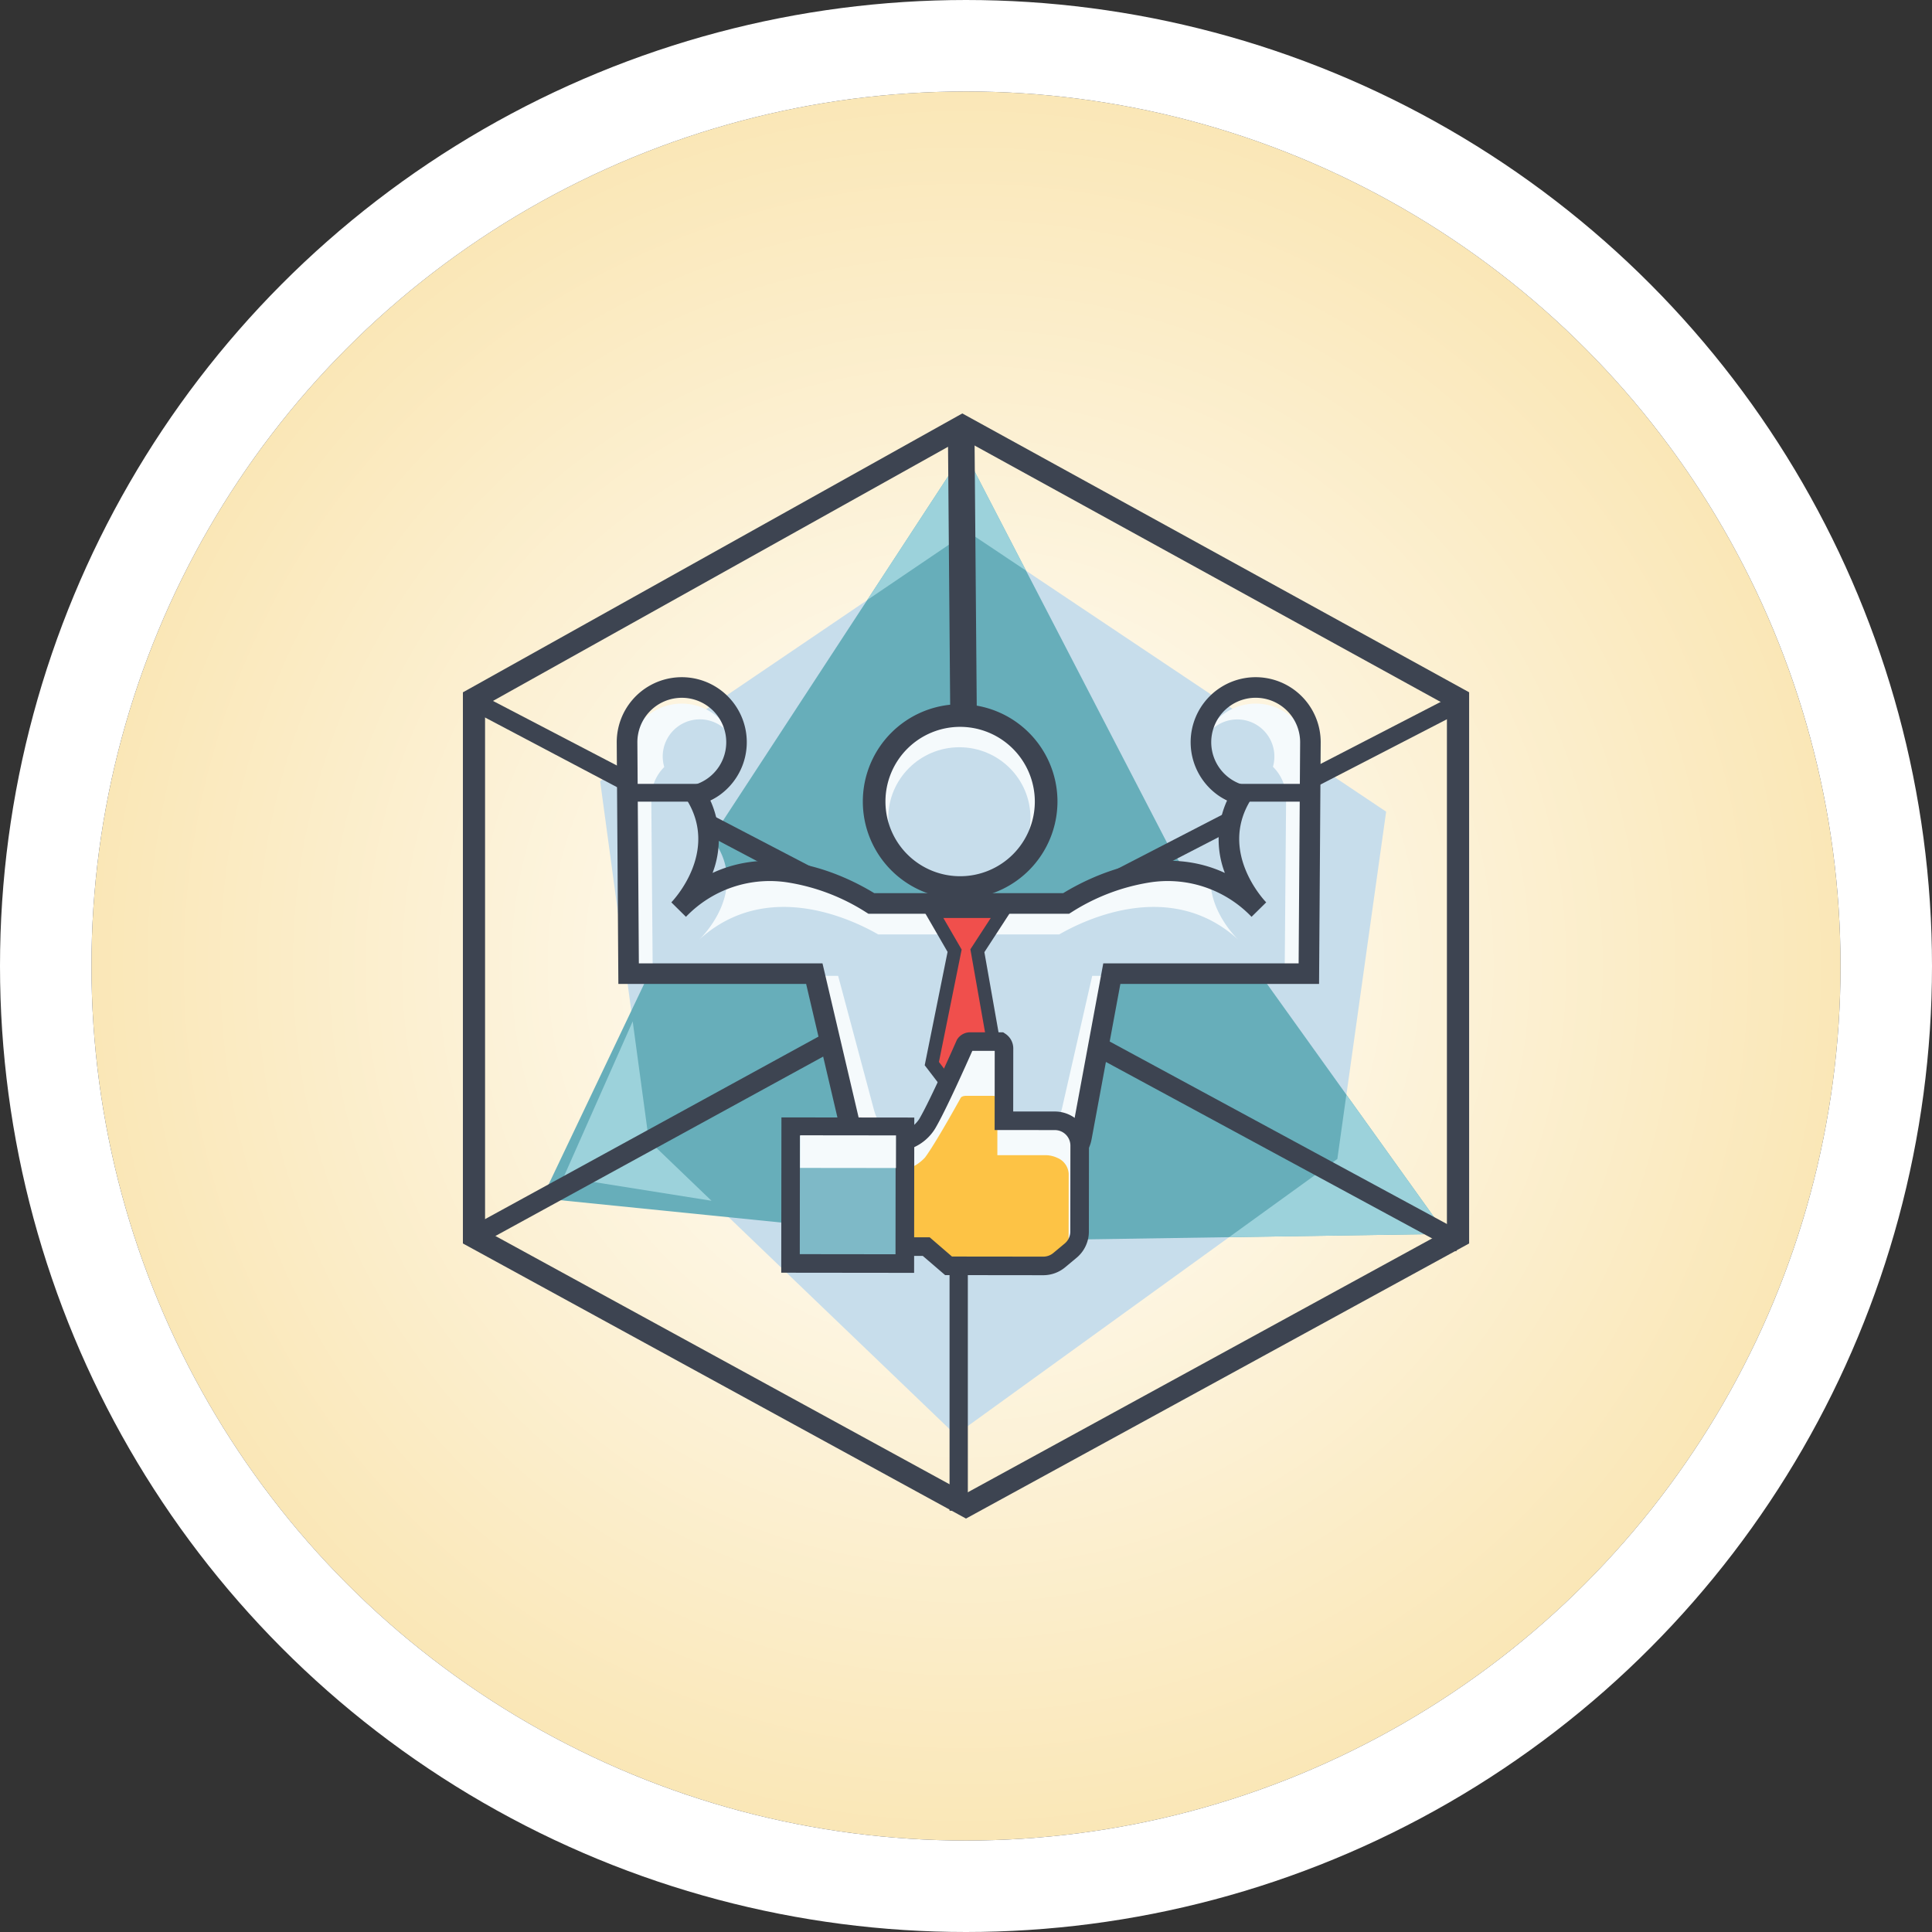 <svg xmlns="http://www.w3.org/2000/svg" xmlns:xlink="http://www.w3.org/1999/xlink" width="169" height="169" viewBox="0 0 169 169">
  <rect x="0" y="0" width="169" height="169" fill="#333333" stroke="none"/>
  <defs>
    <radialGradient id="radial-gradient" cx="0.5" cy="0.5" r="0.5" gradientUnits="objectBoundingBox">
      <stop offset="0" stop-color="#fff"/>
      <stop offset="1" stop-color="#fae7b7"/>
    </radialGradient>
  </defs>
  <g id="Grupo_26376" data-name="Grupo 26376" transform="translate(-482 -4945)">
    <g id="Elipse_1117" data-name="Elipse 1117" transform="translate(490 4953)" stroke="#fff" stroke-width="8" fill="url(#radial-gradient)">
      <circle cx="76.5" cy="76.5" r="76.5" stroke="none"/>
      <circle cx="76.5" cy="76.5" r="80.5" fill="none"/>
    </g>
    <g id="Grupo_17852" data-name="Grupo 17852" transform="translate(522.492 4981.165)">
      <g id="Grupo_17843" data-name="Grupo 17843" transform="translate(0)">
        <g id="Grupo_17842" data-name="Grupo 17842" transform="translate(0 0)">
          <path id="Trazado_46389" data-name="Trazado 46389" d="M5700.074,1568.623l-4.264-31.445,32.169-21.813,36.585,24.478-4.264,30.379-33.4,24.139" transform="translate(-5683.805 -1505.01)" fill="#c7ddeb"/>
          <path id="Trazado_46390" data-name="Trazado 46390" d="M5680.92,1561.232l-44.008-24.064v-48.211l.5-.277,43.185-24.118,44.334,24.391v48.215Zm-42.069-25.213,42.069,23,42.068-23V1490.1l-42.387-23.32-41.751,23.316Z" transform="translate(-5636.912 -1464.562)" fill="#3d4451"/>
          <path id="Trazado_46391" data-name="Trazado 46391" d="M5707.643,1479.534l18.125,34.979,24.163,33.736-42.017.64-37.067-3.747,15.481-32.495,21.647-33.114" transform="translate(-5663.93 -1476.482)" fill="#67aeba"/>
          <path id="Trazado_46392" data-name="Trazado 46392" d="M5683.77,1656.328h-1.6v-47.936l-41.882-22.112.743-1.416,42.535,22.173,42.945-22.174.733,1.421-43.475,22.448Z" transform="translate(-5639.601 -1560.342)" fill="#3d4451"/>
          <g id="Grupo_17841" data-name="Grupo 17841" transform="translate(8.807 3.052)">
            <path id="Trazado_46393" data-name="Trazado 46393" d="M5976,1756.946l-.788,5.617-9.471,6.844,18.976-.289Z" transform="translate(-5907.527 -1700.402)" fill="#9cd2db"/>
            <path id="Trazado_46394" data-name="Trazado 46394" d="M5851.71,1479.534h-.331l.146.283Z" transform="translate(-5816.472 -1479.534)" fill="#9cd2db"/>
            <path id="Trazado_46395" data-name="Trazado 46395" d="M5687.583,1735.893l-1.415-10.436-6.046,13.634,12.939,2.059Z" transform="translate(-5680.122 -1675.331)" fill="#9cd2db"/>
            <path id="Trazado_46396" data-name="Trazado 46396" d="M5819.237,1487.944l5.088,3.4-5.4-10.424-8.493,12.991Z" transform="translate(-5783.87 -1480.641)" fill="#9cd2db"/>
          </g>
        </g>
        <path id="Trazado_46397" data-name="Trazado 46397" d="M5725.862,1724.563l-43.5-23.536-42.019,23-.83-1.517,42.844-23.453,44.324,23.984Z" transform="translate(-5638.985 -1651.262)" fill="#3d4451"/>
        <rect id="Rectángulo_4530" data-name="Rectángulo 4530" width="2.324" height="46.208" transform="translate(42.422 1.132) rotate(-0.472)" fill="#3d4451"/>
      </g>
      <g id="Grupo_17848" data-name="Grupo 17848" transform="translate(13.46 23.072)">
        <g id="Grupo_17844" data-name="Grupo 17844" transform="translate(0.9 2.317)">
          <ellipse id="Elipse_984" data-name="Elipse 984" cx="7.523" cy="7.232" rx="7.523" ry="7.232" transform="translate(21.612 0.657)" fill="#f5fafc"/>
          <path id="Trazado_46398" data-name="Trazado 46398" d="M5767.141,1593.729a4.791,4.791,0,0,0-9.575,0,4.638,4.638,0,0,0,3.554,4.447c-3.179,5.012,1.508,9.622,1.508,9.622-6.317-6.073-14.339-2.039-16.854-.514h-17.04c-2.515-1.525-10.536-5.559-16.854.514,0,0,4.686-4.611,1.508-9.622a4.639,4.639,0,0,0,3.553-4.447,4.791,4.791,0,0,0-9.575,0l.137,19.46h16.244l4.641,15.872h18.294l3.086-15.872H5767Z" transform="translate(-5707.367 -1589.127)" fill="#f5fafc"/>
        </g>
        <g id="Grupo_17845" data-name="Grupo 17845" transform="translate(3.02 3.694)">
          <ellipse id="Elipse_985" data-name="Elipse 985" cx="6.219" cy="6.181" rx="6.219" ry="6.181" transform="translate(20.729 2.434)" fill="#c7ddeb"/>
          <path id="Trazado_46399" data-name="Trazado 46399" d="M5772.147,1600.025a3.245,3.245,0,1,0-3.811,2.274l-.628,4.368c-2.954,4.414,1.4,8.476,1.4,8.476-5.869-5.349-13.322-1.8-15.658-.452H5737.62c-2.336-1.344-9.789-4.9-15.658.452,0,0,4.354-4.061,1.4-8.476l-.629-4.375a3.248,3.248,0,1,0-3.831-2.245,3.845,3.845,0,0,0-1.134,2.7l.127,15.568h16.217l3.125,11.685a5.1,5.1,0,0,0,4.9,3.784l6.569.038a5.1,5.1,0,0,0,5-3.968l2.631-11.539h16.834l.127-15.568A3.847,3.847,0,0,0,5772.147,1600.025Z" transform="translate(-5717.769 -1595.883)" fill="#c7ddeb"/>
        </g>
        <g id="Grupo_17846" data-name="Grupo 17846" transform="translate(0 0)">
          <path id="Trazado_46400" data-name="Trazado 46400" d="M5817.055,1606.382a8.513,8.513,0,1,1,8.513-8.513A8.523,8.523,0,0,1,5817.055,1606.382Zm0-15.046a6.533,6.533,0,1,0,6.532,6.533A6.541,6.541,0,0,0,5817.055,1591.336Z" transform="translate(-5787.019 -1586.992)" fill="#3d4451"/>
          <path id="Trazado_46401" data-name="Trazado 46401" d="M5741.354,1620.792h-15.519a3.168,3.168,0,0,1-3.1-2.455l-3.222-13.746h-16.425l-.143-21.138a5.688,5.688,0,1,1,8.194,5.1,8.208,8.208,0,0,1,.19,6.329c5.785-2.689,11.872.381,14.141,1.767H5742c2.268-1.386,8.354-4.456,14.14-1.767a8.208,8.208,0,0,1,.19-6.329,5.688,5.688,0,1,1,8.194-5.105v.006l-.143,21.138H5747l-2.52,13.6A3.181,3.181,0,0,1,5741.354,1620.792Zm-36.473-18h16.063l3.549,15.135a1.373,1.373,0,0,0,1.343,1.065h15.519a1.38,1.38,0,0,0,1.357-1.129l2.793-15.072h17.089l.131-19.347a3.888,3.888,0,1,0-4.89,3.759l1.164.31-.627,1.029c-2.769,4.54,1.214,8.737,1.385,8.913l-1.282,1.265a10.154,10.154,0,0,0-9.085-2.977,17.919,17.919,0,0,0-6.651,2.568l-.22.139h-17.561l-.221-.139a17.919,17.919,0,0,0-6.651-2.568,10.152,10.152,0,0,0-9.085,2.977l-1.28-1.266c.169-.175,4.15-4.372,1.383-8.912l-.627-1.029,1.164-.31a3.887,3.887,0,1,0-4.89-3.756Zm58.744-19.344h0Z" transform="translate(-5702.949 -1577.759)" fill="#3d4451"/>
        </g>
        <g id="Grupo_17847" data-name="Grupo 17847" transform="translate(26.55 19.902)">
          <path id="Trazado_46402" data-name="Trazado 46402" d="M5838.154,1678.254h6.227l-2.241,3.444,1.743,9.874-2.74,3.9-2.988-3.9,1.992-9.874Z" transform="translate(-5837.146 -1677.672)" fill="#f04f4c"/>
          <path id="Trazado_46403" data-name="Trazado 46403" d="M5837.224,1694.187l-3.632-4.743,2-9.917-2.388-4.127h8.308l-2.7,4.151,1.745,9.886Zm-2.387-5.031,2.346,3.064,2.146-3.057-1.741-9.863,1.781-2.738h-4.145l1.6,2.762Z" transform="translate(-5833.206 -1675.4)" fill="#3d4451"/>
        </g>
        <path id="Trazado_46404" data-name="Trazado 46404" d="M5710.45,1625.105h-6.01a.776.776,0,1,1,0-1.551h6.01a.776.776,0,1,1,0,1.551Z" transform="translate(-5703.518 -1614.22)" fill="#3d4451"/>
        <path id="Trazado_46405" data-name="Trazado 46405" d="M5971.105,1625.105h-6.011a.776.776,0,1,1,0-1.551h6.011a.776.776,0,1,1,0,1.551Z" transform="translate(-5911.045 -1614.22)" fill="#3d4451"/>
      </g>
      <g id="Grupo_17851" data-name="Grupo 17851" transform="translate(27.846 54.131)">
        <g id="Grupo_17850" data-name="Grupo 17850" transform="translate(0 0)">
          <path id="Trazado_46406" data-name="Trazado 46406" d="M5835.229,1741.054l-4.457-.005,0-4.232s0-1.784,0-2.133a.74.74,0,0,0-.315-.56l-2.553,0c-.42,0-.525.209-.525.209s-2.314,5.278-3.331,6.991a3.649,3.649,0,0,1-3.08,1.64l-.01,9.094,3.008,0,1.957,1.681,8.289.009a2.172,2.172,0,0,0,1.4-.506l1-.833a2.175,2.175,0,0,0,.779-1.665l.009-7.513a2.173,2.173,0,0,0-1.051-1.864h0A2.174,2.174,0,0,0,5835.229,1741.054Z" transform="translate(-5811.297 -1733.309)" fill="#f5fafc"/>
          <path id="Trazado_46407" data-name="Trazado 46407" d="M5834.4,1762.574l-4.2,0,0-3.173s0-1.338,0-1.6-.3-.42-.3-.42l-2.4,0c-.4,0-.494.157-.494.157s-2.179,3.958-3.135,5.241a3.833,3.833,0,0,1-2.9,1.229l-.008,6.819,2.834,0,1.843,1.26,7.807.009a2.382,2.382,0,0,0,1.315-.379l.938-.624a1.521,1.521,0,0,0,.733-1.248l.007-5.634a1.6,1.6,0,0,0-.99-1.4h0A2.458,2.458,0,0,0,5834.4,1762.574Z" transform="translate(-5811.295 -1751.822)" fill="#fdc345"/>
          <path id="Trazado_46408" data-name="Trazado 46408" d="M5831.047,1751.388h0l-8.589-.01-1.957-1.681-3.521,0,.012-10.747.841.03a2.817,2.817,0,0,0,2.353-1.243c.979-1.651,3.263-6.85,3.285-6.9l.017-.037a1.341,1.341,0,0,1,1.25-.658h0l2.8,0,.205.136a1.538,1.538,0,0,1,.676,1.237l-.006,5.553,3.646,0a2.988,2.988,0,0,1,2.982,2.99l-.009,7.514a2.978,2.978,0,0,1-1.071,2.287l-1,.833A2.994,2.994,0,0,1,5831.047,1751.388Zm-7.989-1.634,7.988.009h0a1.365,1.365,0,0,0,.874-.317l1-.833a1.355,1.355,0,0,0,.488-1.043l.009-7.514a1.361,1.361,0,0,0-1.36-1.363l-5.269-.006.008-6.925-1.958,0c-.5,1.125-2.349,5.276-3.254,6.8a4.22,4.22,0,0,1-2.968,1.964l-.009,7.545,2.5,0Z" transform="translate(-5808.122 -1730.136)" fill="#3d4451"/>
          <g id="Grupo_17849" data-name="Grupo 17849" transform="translate(0 7.448)">
            <rect id="Rectángulo_4531" data-name="Rectángulo 4531" width="11.961" height="9.998" transform="translate(0.813 12.774) rotate(-89.935)" fill="#7eb9c7"/>
            <path id="Trazado_46409" data-name="Trazado 46409" d="M5785.15,1780.277l-11.623-.013.017-13.585,11.622.013Zm-10-1.636,8.373.01.012-10.336-8.373-.01Z" transform="translate(-5773.527 -1766.679)" fill="#3d4451"/>
          </g>
          <rect id="Rectángulo_4532" data-name="Rectángulo 4532" width="8.394" height="2.853" transform="translate(1.646 9.013) rotate(0.065)" fill="#f5fafc"/>
        </g>
      </g>
    </g>
  </g>
</svg>
